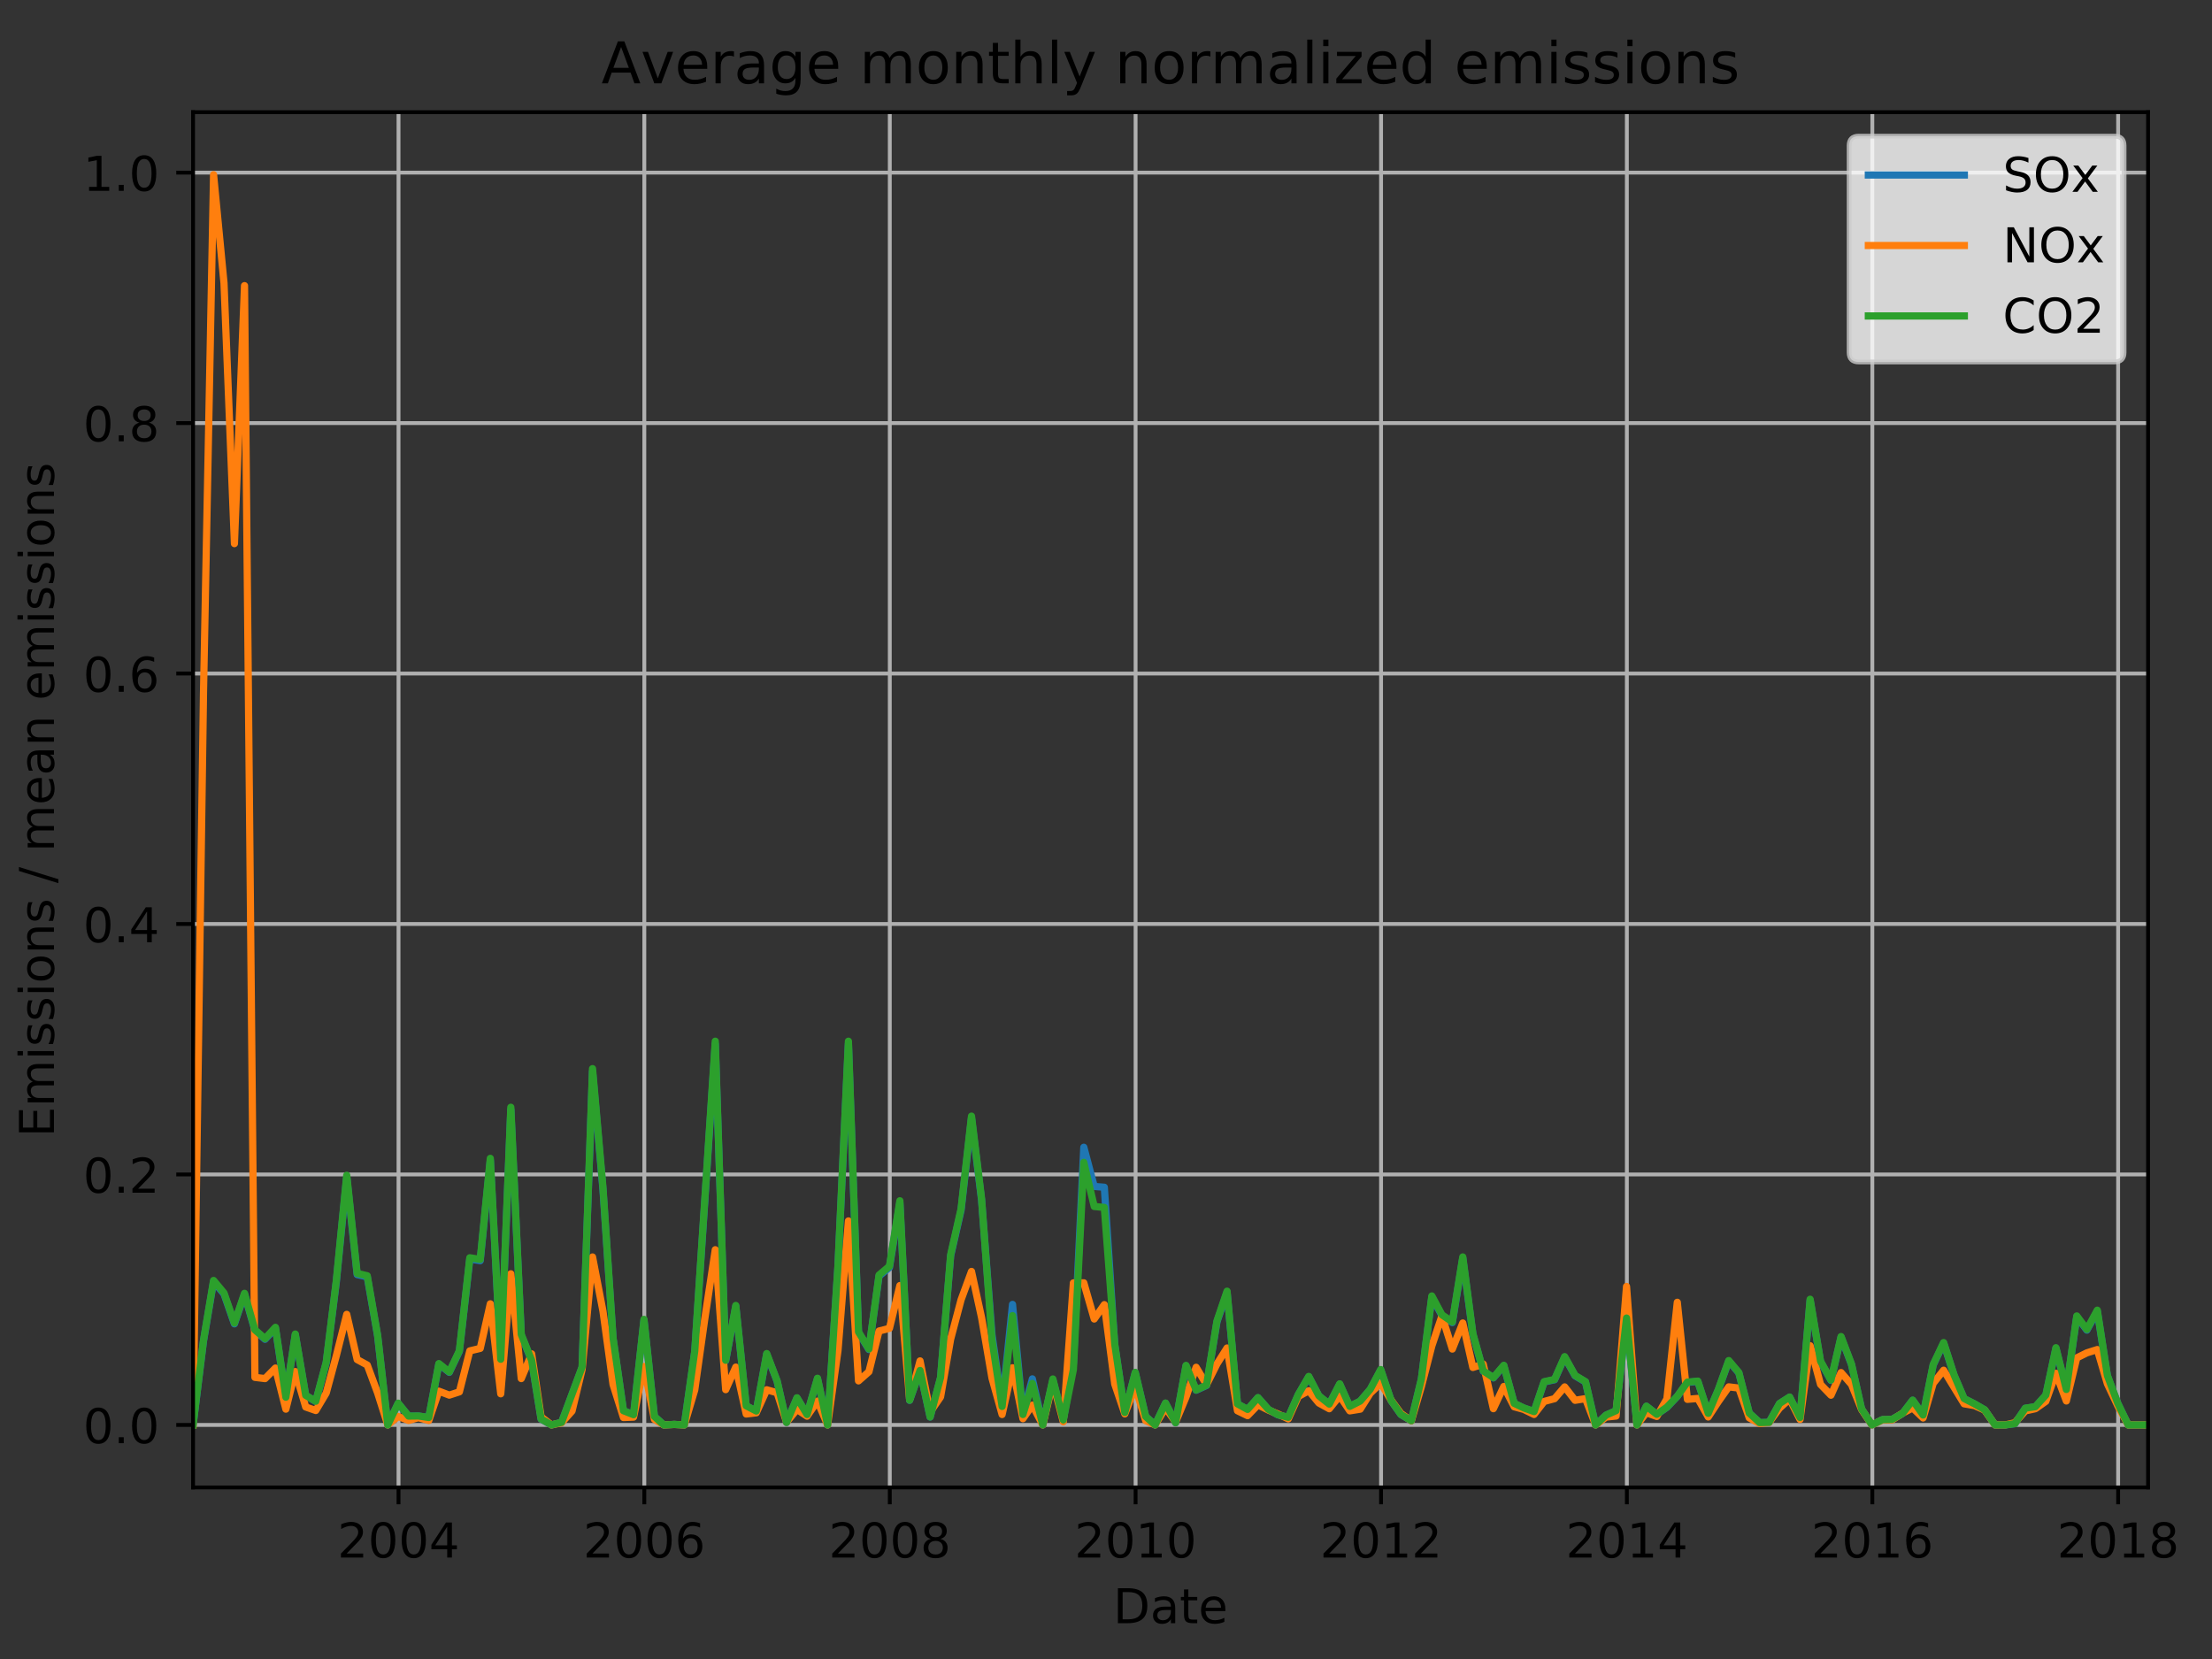 <?xml version="1.0" encoding="utf-8" standalone="no"?>
<!DOCTYPE svg PUBLIC "-//W3C//DTD SVG 1.1//EN"
  "http://www.w3.org/Graphics/SVG/1.1/DTD/svg11.dtd">
<!-- Created with matplotlib (http://matplotlib.org/) -->
<svg height="345.6pt" version="1.1" viewBox="0 0 460.8 345.6" width="460.8pt" xmlns="http://www.w3.org/2000/svg" xmlns:xlink="http://www.w3.org/1999/xlink">
 <rect x="0" y="0" width="460.8" height="345.6" fill="#333333" stroke="none"/>
 <defs>
  <style type="text/css">
*{stroke-linecap:butt;stroke-linejoin:round;}
  </style>
 </defs>
 <g id="figure_1">
  <g id="patch_1">
   <path d="M 0 345.6 
L 460.8 345.6 
L 460.8 0 
L 0 0 
z
" style="fill:none;"/>
  </g>
  <g id="axes_1">
   <g id="patch_2">
    <path d="M 40.218 309.863 
L 447.48 309.863 
L 447.48 23.365 
L 40.218 23.365 
z
" style="fill:none;"/>
   </g>
   <g id="matplotlib.axis_1">
    <g id="xtick_1">
     <g id="line2d_1">
      <path clip-path="url(#p2ca1605282)" d="M 83.018 309.863 
L 83.018 23.365 
" style="fill:none;stroke:#b0b0b0;stroke-linecap:square;stroke-width:0.8;"/>
     </g>
     <g id="line2d_2">
      <defs>
       <path d="M 0 0 
L 0 3.5 
" id="mc78170a4af" style="stroke:#000000;stroke-width:0.8;"/>
      </defs>
      <g>
       <use style="stroke:#000000;stroke-width:0.8;" x="83.018" xlink:href="#mc78170a4af" y="309.863"/>
      </g>
     </g>
     <g id="text_1">
      <!-- 2004 -->
      <defs>
       <path d="M 19.188 8.297 
L 53.609 8.297 
L 53.609 0 
L 7.328 0 
L 7.328 8.297 
Q 12.938 14.109 22.625 23.891 
Q 32.328 33.688 34.812 36.531 
Q 39.547 41.844 41.422 45.531 
Q 43.312 49.219 43.312 52.781 
Q 43.312 58.594 39.234 62.25 
Q 35.156 65.922 28.609 65.922 
Q 23.969 65.922 18.812 64.312 
Q 13.672 62.703 7.812 59.422 
L 7.812 69.391 
Q 13.766 71.781 18.938 73 
Q 24.125 74.219 28.422 74.219 
Q 39.75 74.219 46.484 68.547 
Q 53.219 62.891 53.219 53.422 
Q 53.219 48.922 51.531 44.891 
Q 49.859 40.875 45.406 35.406 
Q 44.188 33.984 37.641 27.219 
Q 31.109 20.453 19.188 8.297 
z
" id="DejaVuSans-32"/>
       <path d="M 31.781 66.406 
Q 24.172 66.406 20.328 58.906 
Q 16.5 51.422 16.5 36.375 
Q 16.5 21.391 20.328 13.891 
Q 24.172 6.391 31.781 6.391 
Q 39.453 6.391 43.281 13.891 
Q 47.125 21.391 47.125 36.375 
Q 47.125 51.422 43.281 58.906 
Q 39.453 66.406 31.781 66.406 
z
M 31.781 74.219 
Q 44.047 74.219 50.516 64.516 
Q 56.984 54.828 56.984 36.375 
Q 56.984 17.969 50.516 8.266 
Q 44.047 -1.422 31.781 -1.422 
Q 19.531 -1.422 13.062 8.266 
Q 6.594 17.969 6.594 36.375 
Q 6.594 54.828 13.062 64.516 
Q 19.531 74.219 31.781 74.219 
z
" id="DejaVuSans-30"/>
       <path d="M 37.797 64.312 
L 12.891 25.391 
L 37.797 25.391 
z
M 35.203 72.906 
L 47.609 72.906 
L 47.609 25.391 
L 58.016 25.391 
L 58.016 17.188 
L 47.609 17.188 
L 47.609 0 
L 37.797 0 
L 37.797 17.188 
L 4.891 17.188 
L 4.891 26.703 
z
" id="DejaVuSans-34"/>
      </defs>
      <g transform="translate(70.293 324.462)scale(0.1 -0.1)">
       <use xlink:href="#DejaVuSans-32"/>
       <use x="63.623" xlink:href="#DejaVuSans-30"/>
       <use x="127.246" xlink:href="#DejaVuSans-30"/>
       <use x="190.869" xlink:href="#DejaVuSans-34"/>
      </g>
     </g>
    </g>
    <g id="xtick_2">
     <g id="line2d_3">
      <path clip-path="url(#p2ca1605282)" d="M 134.223 309.863 
L 134.223 23.365 
" style="fill:none;stroke:#b0b0b0;stroke-linecap:square;stroke-width:0.8;"/>
     </g>
     <g id="line2d_4">
      <g>
       <use style="stroke:#000000;stroke-width:0.8;" x="134.223" xlink:href="#mc78170a4af" y="309.863"/>
      </g>
     </g>
     <g id="text_2">
      <!-- 2006 -->
      <defs>
       <path d="M 33.016 40.375 
Q 26.375 40.375 22.484 35.828 
Q 18.609 31.297 18.609 23.391 
Q 18.609 15.531 22.484 10.953 
Q 26.375 6.391 33.016 6.391 
Q 39.656 6.391 43.531 10.953 
Q 47.406 15.531 47.406 23.391 
Q 47.406 31.297 43.531 35.828 
Q 39.656 40.375 33.016 40.375 
z
M 52.594 71.297 
L 52.594 62.312 
Q 48.875 64.062 45.094 64.984 
Q 41.312 65.922 37.594 65.922 
Q 27.828 65.922 22.672 59.328 
Q 17.531 52.734 16.797 39.406 
Q 19.672 43.656 24.016 45.922 
Q 28.375 48.188 33.594 48.188 
Q 44.578 48.188 50.953 41.516 
Q 57.328 34.859 57.328 23.391 
Q 57.328 12.156 50.688 5.359 
Q 44.047 -1.422 33.016 -1.422 
Q 20.359 -1.422 13.672 8.266 
Q 6.984 17.969 6.984 36.375 
Q 6.984 53.656 15.188 63.938 
Q 23.391 74.219 37.203 74.219 
Q 40.922 74.219 44.703 73.484 
Q 48.484 72.75 52.594 71.297 
z
" id="DejaVuSans-36"/>
      </defs>
      <g transform="translate(121.498 324.462)scale(0.1 -0.1)">
       <use xlink:href="#DejaVuSans-32"/>
       <use x="63.623" xlink:href="#DejaVuSans-30"/>
       <use x="127.246" xlink:href="#DejaVuSans-30"/>
       <use x="190.869" xlink:href="#DejaVuSans-36"/>
      </g>
     </g>
    </g>
    <g id="xtick_3">
     <g id="line2d_5">
      <path clip-path="url(#p2ca1605282)" d="M 185.359 309.863 
L 185.359 23.365 
" style="fill:none;stroke:#b0b0b0;stroke-linecap:square;stroke-width:0.8;"/>
     </g>
     <g id="line2d_6">
      <g>
       <use style="stroke:#000000;stroke-width:0.8;" x="185.359" xlink:href="#mc78170a4af" y="309.863"/>
      </g>
     </g>
     <g id="text_3">
      <!-- 2008 -->
      <defs>
       <path d="M 31.781 34.625 
Q 24.75 34.625 20.719 30.859 
Q 16.703 27.094 16.703 20.516 
Q 16.703 13.922 20.719 10.156 
Q 24.75 6.391 31.781 6.391 
Q 38.812 6.391 42.859 10.172 
Q 46.922 13.969 46.922 20.516 
Q 46.922 27.094 42.891 30.859 
Q 38.875 34.625 31.781 34.625 
z
M 21.922 38.812 
Q 15.578 40.375 12.031 44.719 
Q 8.5 49.078 8.5 55.328 
Q 8.5 64.062 14.719 69.141 
Q 20.953 74.219 31.781 74.219 
Q 42.672 74.219 48.875 69.141 
Q 55.078 64.062 55.078 55.328 
Q 55.078 49.078 51.531 44.719 
Q 48 40.375 41.703 38.812 
Q 48.828 37.156 52.797 32.312 
Q 56.781 27.484 56.781 20.516 
Q 56.781 9.906 50.312 4.234 
Q 43.844 -1.422 31.781 -1.422 
Q 19.734 -1.422 13.25 4.234 
Q 6.781 9.906 6.781 20.516 
Q 6.781 27.484 10.781 32.312 
Q 14.797 37.156 21.922 38.812 
z
M 18.312 54.391 
Q 18.312 48.734 21.844 45.562 
Q 25.391 42.391 31.781 42.391 
Q 38.141 42.391 41.719 45.562 
Q 45.312 48.734 45.312 54.391 
Q 45.312 60.062 41.719 63.234 
Q 38.141 66.406 31.781 66.406 
Q 25.391 66.406 21.844 63.234 
Q 18.312 60.062 18.312 54.391 
z
" id="DejaVuSans-38"/>
      </defs>
      <g transform="translate(172.634 324.462)scale(0.1 -0.1)">
       <use xlink:href="#DejaVuSans-32"/>
       <use x="63.623" xlink:href="#DejaVuSans-30"/>
       <use x="127.246" xlink:href="#DejaVuSans-30"/>
       <use x="190.869" xlink:href="#DejaVuSans-38"/>
      </g>
     </g>
    </g>
    <g id="xtick_4">
     <g id="line2d_7">
      <path clip-path="url(#p2ca1605282)" d="M 236.564 309.863 
L 236.564 23.365 
" style="fill:none;stroke:#b0b0b0;stroke-linecap:square;stroke-width:0.8;"/>
     </g>
     <g id="line2d_8">
      <g>
       <use style="stroke:#000000;stroke-width:0.8;" x="236.564" xlink:href="#mc78170a4af" y="309.863"/>
      </g>
     </g>
     <g id="text_4">
      <!-- 2010 -->
      <defs>
       <path d="M 12.406 8.297 
L 28.516 8.297 
L 28.516 63.922 
L 10.984 60.406 
L 10.984 69.391 
L 28.422 72.906 
L 38.281 72.906 
L 38.281 8.297 
L 54.391 8.297 
L 54.391 0 
L 12.406 0 
z
" id="DejaVuSans-31"/>
      </defs>
      <g transform="translate(223.839 324.462)scale(0.1 -0.1)">
       <use xlink:href="#DejaVuSans-32"/>
       <use x="63.623" xlink:href="#DejaVuSans-30"/>
       <use x="127.246" xlink:href="#DejaVuSans-31"/>
       <use x="190.869" xlink:href="#DejaVuSans-30"/>
      </g>
     </g>
    </g>
    <g id="xtick_5">
     <g id="line2d_9">
      <path clip-path="url(#p2ca1605282)" d="M 287.7 309.863 
L 287.7 23.365 
" style="fill:none;stroke:#b0b0b0;stroke-linecap:square;stroke-width:0.8;"/>
     </g>
     <g id="line2d_10">
      <g>
       <use style="stroke:#000000;stroke-width:0.8;" x="287.7" xlink:href="#mc78170a4af" y="309.863"/>
      </g>
     </g>
     <g id="text_5">
      <!-- 2012 -->
      <g transform="translate(274.975 324.462)scale(0.1 -0.1)">
       <use xlink:href="#DejaVuSans-32"/>
       <use x="63.623" xlink:href="#DejaVuSans-30"/>
       <use x="127.246" xlink:href="#DejaVuSans-31"/>
       <use x="190.869" xlink:href="#DejaVuSans-32"/>
      </g>
     </g>
    </g>
    <g id="xtick_6">
     <g id="line2d_11">
      <path clip-path="url(#p2ca1605282)" d="M 338.905 309.863 
L 338.905 23.365 
" style="fill:none;stroke:#b0b0b0;stroke-linecap:square;stroke-width:0.8;"/>
     </g>
     <g id="line2d_12">
      <g>
       <use style="stroke:#000000;stroke-width:0.8;" x="338.905" xlink:href="#mc78170a4af" y="309.863"/>
      </g>
     </g>
     <g id="text_6">
      <!-- 2014 -->
      <g transform="translate(326.18 324.462)scale(0.1 -0.1)">
       <use xlink:href="#DejaVuSans-32"/>
       <use x="63.623" xlink:href="#DejaVuSans-30"/>
       <use x="127.246" xlink:href="#DejaVuSans-31"/>
       <use x="190.869" xlink:href="#DejaVuSans-34"/>
      </g>
     </g>
    </g>
    <g id="xtick_7">
     <g id="line2d_13">
      <path clip-path="url(#p2ca1605282)" d="M 390.04 309.863 
L 390.04 23.365 
" style="fill:none;stroke:#b0b0b0;stroke-linecap:square;stroke-width:0.8;"/>
     </g>
     <g id="line2d_14">
      <g>
       <use style="stroke:#000000;stroke-width:0.8;" x="390.04" xlink:href="#mc78170a4af" y="309.863"/>
      </g>
     </g>
     <g id="text_7">
      <!-- 2016 -->
      <g transform="translate(377.315 324.462)scale(0.1 -0.1)">
       <use xlink:href="#DejaVuSans-32"/>
       <use x="63.623" xlink:href="#DejaVuSans-30"/>
       <use x="127.246" xlink:href="#DejaVuSans-31"/>
       <use x="190.869" xlink:href="#DejaVuSans-36"/>
      </g>
     </g>
    </g>
    <g id="xtick_8">
     <g id="line2d_15">
      <path clip-path="url(#p2ca1605282)" d="M 441.246 309.863 
L 441.246 23.365 
" style="fill:none;stroke:#b0b0b0;stroke-linecap:square;stroke-width:0.8;"/>
     </g>
     <g id="line2d_16">
      <g>
       <use style="stroke:#000000;stroke-width:0.8;" x="441.246" xlink:href="#mc78170a4af" y="309.863"/>
      </g>
     </g>
     <g id="text_8">
      <!-- 2018 -->
      <g transform="translate(428.521 324.462)scale(0.1 -0.1)">
       <use xlink:href="#DejaVuSans-32"/>
       <use x="63.623" xlink:href="#DejaVuSans-30"/>
       <use x="127.246" xlink:href="#DejaVuSans-31"/>
       <use x="190.869" xlink:href="#DejaVuSans-38"/>
      </g>
     </g>
    </g>
    <g id="text_9">
     <!-- Date -->
     <defs>
      <path d="M 19.672 64.797 
L 19.672 8.109 
L 31.594 8.109 
Q 46.688 8.109 53.688 14.938 
Q 60.688 21.781 60.688 36.531 
Q 60.688 51.172 53.688 57.984 
Q 46.688 64.797 31.594 64.797 
z
M 9.812 72.906 
L 30.078 72.906 
Q 51.266 72.906 61.172 64.094 
Q 71.094 55.281 71.094 36.531 
Q 71.094 17.672 61.125 8.828 
Q 51.172 0 30.078 0 
L 9.812 0 
z
" id="DejaVuSans-44"/>
      <path d="M 34.281 27.484 
Q 23.391 27.484 19.188 25 
Q 14.984 22.516 14.984 16.5 
Q 14.984 11.719 18.141 8.906 
Q 21.297 6.109 26.703 6.109 
Q 34.188 6.109 38.703 11.406 
Q 43.219 16.703 43.219 25.484 
L 43.219 27.484 
z
M 52.203 31.203 
L 52.203 0 
L 43.219 0 
L 43.219 8.297 
Q 40.141 3.328 35.547 0.953 
Q 30.953 -1.422 24.312 -1.422 
Q 15.922 -1.422 10.953 3.297 
Q 6 8.016 6 15.922 
Q 6 25.141 12.172 29.828 
Q 18.359 34.516 30.609 34.516 
L 43.219 34.516 
L 43.219 35.406 
Q 43.219 41.609 39.141 45 
Q 35.062 48.391 27.688 48.391 
Q 23 48.391 18.547 47.266 
Q 14.109 46.141 10.016 43.891 
L 10.016 52.203 
Q 14.938 54.109 19.578 55.047 
Q 24.219 56 28.609 56 
Q 40.484 56 46.344 49.844 
Q 52.203 43.703 52.203 31.203 
z
" id="DejaVuSans-61"/>
      <path d="M 18.312 70.219 
L 18.312 54.688 
L 36.812 54.688 
L 36.812 47.703 
L 18.312 47.703 
L 18.312 18.016 
Q 18.312 11.328 20.141 9.422 
Q 21.969 7.516 27.594 7.516 
L 36.812 7.516 
L 36.812 0 
L 27.594 0 
Q 17.188 0 13.234 3.875 
Q 9.281 7.766 9.281 18.016 
L 9.281 47.703 
L 2.688 47.703 
L 2.688 54.688 
L 9.281 54.688 
L 9.281 70.219 
z
" id="DejaVuSans-74"/>
      <path d="M 56.203 29.594 
L 56.203 25.203 
L 14.891 25.203 
Q 15.484 15.922 20.484 11.062 
Q 25.484 6.203 34.422 6.203 
Q 39.594 6.203 44.453 7.469 
Q 49.312 8.734 54.109 11.281 
L 54.109 2.781 
Q 49.266 0.734 44.188 -0.344 
Q 39.109 -1.422 33.891 -1.422 
Q 20.797 -1.422 13.156 6.188 
Q 5.516 13.812 5.516 26.812 
Q 5.516 40.234 12.766 48.109 
Q 20.016 56 32.328 56 
Q 43.359 56 49.781 48.891 
Q 56.203 41.797 56.203 29.594 
z
M 47.219 32.234 
Q 47.125 39.594 43.094 43.984 
Q 39.062 48.391 32.422 48.391 
Q 24.906 48.391 20.391 44.141 
Q 15.875 39.891 15.188 32.172 
z
" id="DejaVuSans-65"/>
     </defs>
     <g transform="translate(231.898 338.14)scale(0.1 -0.1)">
      <use xlink:href="#DejaVuSans-44"/>
      <use x="77.002" xlink:href="#DejaVuSans-61"/>
      <use x="138.281" xlink:href="#DejaVuSans-74"/>
      <use x="177.49" xlink:href="#DejaVuSans-65"/>
     </g>
    </g>
   </g>
   <g id="matplotlib.axis_2">
    <g id="ytick_1">
     <g id="line2d_17">
      <path clip-path="url(#p2ca1605282)" d="M 40.218 296.841 
L 447.48 296.841 
" style="fill:none;stroke:#b0b0b0;stroke-linecap:square;stroke-width:0.8;"/>
     </g>
     <g id="line2d_18">
      <defs>
       <path d="M 0 0 
L -3.5 0 
" id="m42b83280de" style="stroke:#000000;stroke-width:0.8;"/>
      </defs>
      <g>
       <use style="stroke:#000000;stroke-width:0.8;" x="40.218" xlink:href="#m42b83280de" y="296.841"/>
      </g>
     </g>
     <g id="text_10">
      <!-- 0.0 -->
      <defs>
       <path d="M 10.688 12.406 
L 21 12.406 
L 21 0 
L 10.688 0 
z
" id="DejaVuSans-2e"/>
      </defs>
      <g transform="translate(17.315 300.64)scale(0.1 -0.1)">
       <use xlink:href="#DejaVuSans-30"/>
       <use x="63.623" xlink:href="#DejaVuSans-2e"/>
       <use x="95.41" xlink:href="#DejaVuSans-30"/>
      </g>
     </g>
    </g>
    <g id="ytick_2">
     <g id="line2d_19">
      <path clip-path="url(#p2ca1605282)" d="M 40.218 244.664 
L 447.48 244.664 
" style="fill:none;stroke:#b0b0b0;stroke-linecap:square;stroke-width:0.8;"/>
     </g>
     <g id="line2d_20">
      <g>
       <use style="stroke:#000000;stroke-width:0.8;" x="40.218" xlink:href="#m42b83280de" y="244.664"/>
      </g>
     </g>
     <g id="text_11">
      <!-- 0.2 -->
      <g transform="translate(17.315 248.463)scale(0.1 -0.1)">
       <use xlink:href="#DejaVuSans-30"/>
       <use x="63.623" xlink:href="#DejaVuSans-2e"/>
       <use x="95.41" xlink:href="#DejaVuSans-32"/>
      </g>
     </g>
    </g>
    <g id="ytick_3">
     <g id="line2d_21">
      <path clip-path="url(#p2ca1605282)" d="M 40.218 192.487 
L 447.48 192.487 
" style="fill:none;stroke:#b0b0b0;stroke-linecap:square;stroke-width:0.8;"/>
     </g>
     <g id="line2d_22">
      <g>
       <use style="stroke:#000000;stroke-width:0.8;" x="40.218" xlink:href="#m42b83280de" y="192.487"/>
      </g>
     </g>
     <g id="text_12">
      <!-- 0.4 -->
      <g transform="translate(17.315 196.286)scale(0.1 -0.1)">
       <use xlink:href="#DejaVuSans-30"/>
       <use x="63.623" xlink:href="#DejaVuSans-2e"/>
       <use x="95.41" xlink:href="#DejaVuSans-34"/>
      </g>
     </g>
    </g>
    <g id="ytick_4">
     <g id="line2d_23">
      <path clip-path="url(#p2ca1605282)" d="M 40.218 140.31 
L 447.48 140.31 
" style="fill:none;stroke:#b0b0b0;stroke-linecap:square;stroke-width:0.8;"/>
     </g>
     <g id="line2d_24">
      <g>
       <use style="stroke:#000000;stroke-width:0.8;" x="40.218" xlink:href="#m42b83280de" y="140.31"/>
      </g>
     </g>
     <g id="text_13">
      <!-- 0.6 -->
      <g transform="translate(17.315 144.109)scale(0.1 -0.1)">
       <use xlink:href="#DejaVuSans-30"/>
       <use x="63.623" xlink:href="#DejaVuSans-2e"/>
       <use x="95.41" xlink:href="#DejaVuSans-36"/>
      </g>
     </g>
    </g>
    <g id="ytick_5">
     <g id="line2d_25">
      <path clip-path="url(#p2ca1605282)" d="M 40.218 88.133 
L 447.48 88.133 
" style="fill:none;stroke:#b0b0b0;stroke-linecap:square;stroke-width:0.8;"/>
     </g>
     <g id="line2d_26">
      <g>
       <use style="stroke:#000000;stroke-width:0.8;" x="40.218" xlink:href="#m42b83280de" y="88.133"/>
      </g>
     </g>
     <g id="text_14">
      <!-- 0.8 -->
      <g transform="translate(17.315 91.932)scale(0.1 -0.1)">
       <use xlink:href="#DejaVuSans-30"/>
       <use x="63.623" xlink:href="#DejaVuSans-2e"/>
       <use x="95.41" xlink:href="#DejaVuSans-38"/>
      </g>
     </g>
    </g>
    <g id="ytick_6">
     <g id="line2d_27">
      <path clip-path="url(#p2ca1605282)" d="M 40.218 35.956 
L 447.48 35.956 
" style="fill:none;stroke:#b0b0b0;stroke-linecap:square;stroke-width:0.8;"/>
     </g>
     <g id="line2d_28">
      <g>
       <use style="stroke:#000000;stroke-width:0.8;" x="40.218" xlink:href="#m42b83280de" y="35.956"/>
      </g>
     </g>
     <g id="text_15">
      <!-- 1.0 -->
      <g transform="translate(17.315 39.755)scale(0.1 -0.1)">
       <use xlink:href="#DejaVuSans-31"/>
       <use x="63.623" xlink:href="#DejaVuSans-2e"/>
       <use x="95.41" xlink:href="#DejaVuSans-30"/>
      </g>
     </g>
    </g>
    <g id="text_16">
     <!-- Emissions / mean emissions -->
     <defs>
      <path d="M 9.812 72.906 
L 55.906 72.906 
L 55.906 64.594 
L 19.672 64.594 
L 19.672 43.016 
L 54.391 43.016 
L 54.391 34.719 
L 19.672 34.719 
L 19.672 8.297 
L 56.781 8.297 
L 56.781 0 
L 9.812 0 
z
" id="DejaVuSans-45"/>
      <path d="M 52 44.188 
Q 55.375 50.25 60.062 53.125 
Q 64.75 56 71.094 56 
Q 79.641 56 84.281 50.016 
Q 88.922 44.047 88.922 33.016 
L 88.922 0 
L 79.891 0 
L 79.891 32.719 
Q 79.891 40.578 77.094 44.375 
Q 74.312 48.188 68.609 48.188 
Q 61.625 48.188 57.562 43.547 
Q 53.516 38.922 53.516 30.906 
L 53.516 0 
L 44.484 0 
L 44.484 32.719 
Q 44.484 40.625 41.703 44.406 
Q 38.922 48.188 33.109 48.188 
Q 26.219 48.188 22.156 43.531 
Q 18.109 38.875 18.109 30.906 
L 18.109 0 
L 9.078 0 
L 9.078 54.688 
L 18.109 54.688 
L 18.109 46.188 
Q 21.188 51.219 25.484 53.609 
Q 29.781 56 35.688 56 
Q 41.656 56 45.828 52.969 
Q 50 49.953 52 44.188 
z
" id="DejaVuSans-6d"/>
      <path d="M 9.422 54.688 
L 18.406 54.688 
L 18.406 0 
L 9.422 0 
z
M 9.422 75.984 
L 18.406 75.984 
L 18.406 64.594 
L 9.422 64.594 
z
" id="DejaVuSans-69"/>
      <path d="M 44.281 53.078 
L 44.281 44.578 
Q 40.484 46.531 36.375 47.5 
Q 32.281 48.484 27.875 48.484 
Q 21.188 48.484 17.844 46.438 
Q 14.5 44.391 14.5 40.281 
Q 14.5 37.156 16.891 35.375 
Q 19.281 33.594 26.516 31.984 
L 29.594 31.297 
Q 39.156 29.25 43.188 25.516 
Q 47.219 21.781 47.219 15.094 
Q 47.219 7.469 41.188 3.016 
Q 35.156 -1.422 24.609 -1.422 
Q 20.219 -1.422 15.453 -0.562 
Q 10.688 0.297 5.422 2 
L 5.422 11.281 
Q 10.406 8.688 15.234 7.391 
Q 20.062 6.109 24.812 6.109 
Q 31.156 6.109 34.562 8.281 
Q 37.984 10.453 37.984 14.406 
Q 37.984 18.062 35.516 20.016 
Q 33.062 21.969 24.703 23.781 
L 21.578 24.516 
Q 13.234 26.266 9.516 29.906 
Q 5.812 33.547 5.812 39.891 
Q 5.812 47.609 11.281 51.797 
Q 16.75 56 26.812 56 
Q 31.781 56 36.172 55.266 
Q 40.578 54.547 44.281 53.078 
z
" id="DejaVuSans-73"/>
      <path d="M 30.609 48.391 
Q 23.391 48.391 19.188 42.75 
Q 14.984 37.109 14.984 27.297 
Q 14.984 17.484 19.156 11.844 
Q 23.344 6.203 30.609 6.203 
Q 37.797 6.203 41.984 11.859 
Q 46.188 17.531 46.188 27.297 
Q 46.188 37.016 41.984 42.703 
Q 37.797 48.391 30.609 48.391 
z
M 30.609 56 
Q 42.328 56 49.016 48.375 
Q 55.719 40.766 55.719 27.297 
Q 55.719 13.875 49.016 6.219 
Q 42.328 -1.422 30.609 -1.422 
Q 18.844 -1.422 12.172 6.219 
Q 5.516 13.875 5.516 27.297 
Q 5.516 40.766 12.172 48.375 
Q 18.844 56 30.609 56 
z
" id="DejaVuSans-6f"/>
      <path d="M 54.891 33.016 
L 54.891 0 
L 45.906 0 
L 45.906 32.719 
Q 45.906 40.484 42.875 44.328 
Q 39.844 48.188 33.797 48.188 
Q 26.516 48.188 22.312 43.547 
Q 18.109 38.922 18.109 30.906 
L 18.109 0 
L 9.078 0 
L 9.078 54.688 
L 18.109 54.688 
L 18.109 46.188 
Q 21.344 51.125 25.703 53.562 
Q 30.078 56 35.797 56 
Q 45.219 56 50.047 50.172 
Q 54.891 44.344 54.891 33.016 
z
" id="DejaVuSans-6e"/>
      <path id="DejaVuSans-20"/>
      <path d="M 25.391 72.906 
L 33.688 72.906 
L 8.297 -9.281 
L 0 -9.281 
z
" id="DejaVuSans-2f"/>
     </defs>
     <g transform="translate(11.236 236.863)rotate(-90)scale(0.1 -0.1)">
      <use xlink:href="#DejaVuSans-45"/>
      <use x="63.184" xlink:href="#DejaVuSans-6d"/>
      <use x="160.596" xlink:href="#DejaVuSans-69"/>
      <use x="188.379" xlink:href="#DejaVuSans-73"/>
      <use x="240.479" xlink:href="#DejaVuSans-73"/>
      <use x="292.578" xlink:href="#DejaVuSans-69"/>
      <use x="320.361" xlink:href="#DejaVuSans-6f"/>
      <use x="381.543" xlink:href="#DejaVuSans-6e"/>
      <use x="444.922" xlink:href="#DejaVuSans-73"/>
      <use x="497.021" xlink:href="#DejaVuSans-20"/>
      <use x="528.809" xlink:href="#DejaVuSans-2f"/>
      <use x="562.5" xlink:href="#DejaVuSans-20"/>
      <use x="594.287" xlink:href="#DejaVuSans-6d"/>
      <use x="691.699" xlink:href="#DejaVuSans-65"/>
      <use x="753.223" xlink:href="#DejaVuSans-61"/>
      <use x="814.502" xlink:href="#DejaVuSans-6e"/>
      <use x="877.881" xlink:href="#DejaVuSans-20"/>
      <use x="909.668" xlink:href="#DejaVuSans-65"/>
      <use x="971.191" xlink:href="#DejaVuSans-6d"/>
      <use x="1068.604" xlink:href="#DejaVuSans-69"/>
      <use x="1096.387" xlink:href="#DejaVuSans-73"/>
      <use x="1148.486" xlink:href="#DejaVuSans-73"/>
      <use x="1200.586" xlink:href="#DejaVuSans-69"/>
      <use x="1228.369" xlink:href="#DejaVuSans-6f"/>
      <use x="1289.551" xlink:href="#DejaVuSans-6e"/>
      <use x="1352.93" xlink:href="#DejaVuSans-73"/>
     </g>
    </g>
   </g>
   <g id="line2d_29">
    <path clip-path="url(#p2ca1605282)" d="M 40.218 296.841 
L 42.39 279.365 
L 44.491 266.964 
L 46.663 269.546 
L 48.834 275.785 
L 50.936 269.609 
L 53.107 277.168 
L 55.209 279.002 
L 57.38 276.656 
L 59.552 291.104 
L 61.513 278.037 
L 63.685 290.717 
L 65.786 291.946 
L 67.958 283.879 
L 70.059 267.028 
L 72.231 245.237 
L 74.402 265.52 
L 76.504 265.989 
L 78.675 278.365 
L 80.777 296.841 
L 82.948 292.352 
L 85.12 295.012 
L 87.151 294.983 
L 89.322 295.307 
L 91.424 284.159 
L 93.595 285.887 
L 95.697 281.497 
L 97.868 262.285 
L 100.04 262.622 
L 102.141 241.704 
L 104.313 283.258 
L 106.414 231.17 
L 108.586 278.128 
L 110.757 283.5 
L 112.719 295.616 
L 114.89 296.841 
L 116.992 296.297 
L 121.265 284.838 
L 123.436 223.173 
L 125.608 247.803 
L 127.709 278.847 
L 129.88 293.908 
L 131.982 294.722 
L 134.153 275.013 
L 136.325 295.091 
L 138.286 296.841 
L 140.458 296.732 
L 142.559 296.841 
L 144.731 281.573 
L 149.004 217.478 
L 151.175 283.468 
L 153.277 272.113 
L 155.448 292.884 
L 157.55 293.966 
L 159.721 282.081 
L 161.893 287.753 
L 163.854 296.328 
L 166.025 291.231 
L 168.127 294.687 
L 170.298 287.183 
L 172.4 296.841 
L 174.571 263.754 
L 176.743 217.424 
L 178.844 277.579 
L 181.016 281.133 
L 183.117 265.834 
L 185.289 264.039 
L 187.46 250.504 
L 189.492 291.719 
L 191.663 285.566 
L 193.765 295.191 
L 195.936 287.02 
L 198.038 261.608 
L 200.209 252.113 
L 202.381 232.914 
L 204.482 250.043 
L 206.654 278.047 
L 208.755 292.768 
L 210.926 271.731 
L 213.098 294.563 
L 215.059 287.244 
L 217.231 296.841 
L 219.332 287.486 
L 221.504 295.772 
L 223.605 284.084 
L 225.777 238.998 
L 227.948 247.156 
L 230.05 247.324 
L 232.221 280.135 
L 234.323 294.262 
L 236.494 285.971 
L 238.666 295.091 
L 240.627 296.841 
L 242.799 292.317 
L 244.9 296.393 
L 247.071 284.526 
L 249.173 289.613 
L 251.344 288.618 
L 253.516 275.364 
L 255.617 269.199 
L 257.789 292.491 
L 259.89 293.629 
L 262.062 291.18 
L 264.233 293.638 
L 266.195 294.73 
L 268.366 295.264 
L 270.468 290.521 
L 272.639 286.802 
L 274.741 290.819 
L 276.912 292.535 
L 279.084 288.348 
L 281.185 293.006 
L 283.357 291.904 
L 285.458 289.446 
L 287.63 285.395 
L 289.801 291.791 
L 291.832 294.664 
L 294.004 295.96 
L 296.105 287.296 
L 298.277 270.181 
L 300.378 274.054 
L 302.55 275.519 
L 304.721 262.101 
L 306.823 277.939 
L 308.994 285.657 
L 311.096 287.048 
L 313.267 284.51 
L 315.439 292.38 
L 317.4 293.317 
L 319.572 294.075 
L 321.673 287.892 
L 323.845 287.431 
L 325.946 282.724 
L 328.117 286.6 
L 330.289 287.896 
L 332.39 296.841 
L 334.562 294.811 
L 336.663 293.891 
L 338.835 274.743 
L 341.006 296.841 
L 342.968 292.96 
L 345.139 294.633 
L 347.241 293.177 
L 349.412 290.898 
L 351.514 287.98 
L 353.685 287.778 
L 355.857 294.44 
L 357.958 289.521 
L 360.13 283.536 
L 362.231 286.003 
L 364.403 294.392 
L 366.574 296.357 
L 368.535 296.301 
L 370.707 292.41 
L 372.808 291.065 
L 374.98 295.297 
L 377.081 270.861 
L 379.253 283.663 
L 381.424 287.56 
L 383.526 278.562 
L 385.697 284.254 
L 387.799 293.529 
L 389.97 296.841 
L 392.142 295.738 
L 394.173 295.682 
L 396.345 294.45 
L 398.446 291.712 
L 400.618 294.787 
L 402.719 284.361 
L 404.891 279.789 
L 407.062 286.485 
L 409.164 291.385 
L 411.335 292.485 
L 413.436 293.7 
L 415.608 296.841 
L 417.779 296.839 
L 419.741 296.577 
L 421.912 293.376 
L 424.014 293.06 
L 426.185 290.668 
L 428.287 280.876 
L 430.458 289.507 
L 432.63 274.295 
L 434.731 277.089 
L 436.903 273.146 
L 439.004 286.601 
L 441.176 292.37 
L 443.347 296.841 
L 447.48 296.841 
L 447.48 296.841 
" style="fill:none;stroke:#1f77b4;stroke-linecap:square;stroke-width:1.5;"/>
   </g>
   <g id="line2d_30">
    <path clip-path="url(#p2ca1605282)" d="M 40.218 296.841 
L 42.39 144.477 
L 44.491 36.388 
L 46.663 58.955 
L 48.834 113.248 
L 50.936 59.507 
L 53.107 286.931 
L 55.209 287.187 
L 57.38 284.99 
L 59.552 293.551 
L 61.513 285.721 
L 63.685 293.102 
L 65.786 293.831 
L 67.958 290.191 
L 70.059 282.433 
L 72.231 273.807 
L 74.402 283.22 
L 76.504 284.36 
L 78.675 290.209 
L 80.777 296.841 
L 82.948 295.073 
L 85.12 295.909 
L 87.151 295.33 
L 89.322 295.92 
L 91.424 289.803 
L 93.595 290.63 
L 95.697 289.944 
L 97.868 281.413 
L 100.04 280.894 
L 102.141 271.607 
L 104.313 290.355 
L 106.414 265.36 
L 108.586 287.183 
L 110.757 282.039 
L 112.719 295.153 
L 114.89 296.841 
L 116.992 296.395 
L 119.163 293.954 
L 121.265 285.28 
L 123.436 261.849 
L 125.608 273.145 
L 127.709 288.418 
L 129.88 295.299 
L 131.982 295.215 
L 134.153 284.658 
L 136.325 295.684 
L 138.286 296.841 
L 140.458 296.744 
L 142.559 296.841 
L 144.731 289.541 
L 146.832 274.665 
L 149.004 260.342 
L 151.175 289.488 
L 153.277 284.792 
L 155.448 294.565 
L 157.55 294.316 
L 159.721 289.519 
L 161.893 290.136 
L 163.854 296.261 
L 166.025 293.612 
L 168.127 295.013 
L 170.298 291.867 
L 172.4 296.841 
L 174.571 281.33 
L 176.743 254.344 
L 178.844 287.66 
L 181.016 285.749 
L 183.117 277.276 
L 185.289 276.718 
L 187.46 267.806 
L 189.492 291.536 
L 191.663 283.5 
L 193.765 294.161 
L 195.936 291.01 
L 198.038 278.961 
L 200.209 270.771 
L 202.381 264.862 
L 204.482 274.502 
L 206.654 287.116 
L 208.755 294.669 
L 210.926 284.927 
L 213.098 295.54 
L 215.059 292.707 
L 217.231 296.841 
L 219.332 287.971 
L 221.504 296.189 
L 223.605 267.251 
L 225.777 267.235 
L 227.948 274.772 
L 230.05 271.782 
L 232.221 288.335 
L 234.323 294.533 
L 236.494 288.949 
L 238.666 295.947 
L 240.627 296.841 
L 242.799 293.285 
L 244.9 296.25 
L 247.071 291.014 
L 249.173 284.83 
L 251.344 288.459 
L 253.516 284.135 
L 255.617 280.813 
L 257.789 293.891 
L 259.89 294.907 
L 262.062 292.659 
L 264.233 293.751 
L 266.195 294.548 
L 268.366 295.579 
L 270.468 290.909 
L 272.639 289.718 
L 274.741 292.27 
L 276.912 293.466 
L 279.084 290.785 
L 281.185 293.908 
L 283.357 293.557 
L 285.458 290.219 
L 287.63 288.169 
L 289.801 291.675 
L 291.832 294.444 
L 294.004 295.986 
L 296.105 288.83 
L 298.277 280.386 
L 300.378 274.131 
L 302.55 281.036 
L 304.721 275.603 
L 306.823 284.867 
L 308.994 284.173 
L 311.096 293.455 
L 313.267 288.828 
L 315.439 293.06 
L 317.4 293.595 
L 319.572 294.652 
L 321.673 291.947 
L 323.845 291.368 
L 325.946 288.917 
L 328.117 291.707 
L 330.289 291.362 
L 332.39 296.841 
L 334.562 295.208 
L 336.663 294.986 
L 338.835 267.989 
L 341.006 296.841 
L 342.968 294.297 
L 345.139 295.079 
L 347.241 291.42 
L 349.412 271.287 
L 351.514 291.508 
L 353.685 291.319 
L 355.857 295.184 
L 357.958 291.984 
L 360.13 288.908 
L 362.231 289.159 
L 364.403 295.372 
L 366.574 296.551 
L 368.535 296.329 
L 370.707 293.341 
L 372.808 291.451 
L 374.98 295.699 
L 377.081 280.341 
L 379.253 288.399 
L 381.424 290.647 
L 383.526 285.934 
L 385.697 288.414 
L 387.799 293.622 
L 389.97 296.841 
L 392.142 295.797 
L 394.173 295.786 
L 396.345 294.385 
L 398.446 293.3 
L 400.618 295.391 
L 402.719 288.191 
L 404.891 285.441 
L 409.164 292.439 
L 411.335 292.81 
L 413.436 293.76 
L 415.608 296.841 
L 417.779 296.826 
L 419.741 296.379 
L 421.912 293.92 
L 424.014 293.459 
L 426.185 291.925 
L 428.287 286.075 
L 430.458 291.847 
L 432.63 282.868 
L 434.731 281.826 
L 436.903 281.138 
L 439.004 288.272 
L 441.176 292.877 
L 443.347 296.841 
L 447.48 296.841 
L 447.48 296.841 
" style="fill:none;stroke:#ff7f0e;stroke-linecap:square;stroke-width:1.5;"/>
   </g>
   <g id="line2d_31">
    <path clip-path="url(#p2ca1605282)" d="M 40.218 296.841 
L 42.39 279.226 
L 44.491 266.741 
L 46.663 269.351 
L 48.834 275.621 
L 50.936 269.418 
L 53.107 277.03 
L 55.209 278.867 
L 57.38 276.504 
L 59.552 291.064 
L 61.513 277.904 
L 63.685 290.675 
L 65.786 291.909 
L 67.958 283.779 
L 70.059 266.797 
L 72.231 244.831 
L 74.402 265.284 
L 76.504 265.762 
L 78.675 278.235 
L 80.777 296.841 
L 82.948 292.309 
L 85.12 294.999 
L 87.151 294.971 
L 89.322 295.296 
L 91.424 284.062 
L 93.595 285.813 
L 95.697 281.383 
L 97.868 262.013 
L 100.04 262.361 
L 102.141 241.306 
L 104.313 283.161 
L 106.414 230.662 
L 108.586 277.985 
L 110.757 283.393 
L 112.719 295.608 
L 114.89 296.841 
L 116.992 296.291 
L 121.265 284.747 
L 123.436 222.613 
L 125.608 247.407 
L 127.709 278.708 
L 129.88 293.881 
L 131.982 294.706 
L 134.153 274.849 
L 136.325 295.076 
L 138.286 296.841 
L 140.458 296.732 
L 142.559 296.841 
L 144.731 281.454 
L 149.004 216.9 
L 151.175 283.376 
L 153.277 271.947 
L 155.448 292.855 
L 157.55 293.945 
L 159.721 281.973 
L 161.893 287.684 
L 163.854 296.323 
L 166.025 291.183 
L 168.127 294.67 
L 170.298 287.115 
L 172.4 296.841 
L 174.571 263.541 
L 176.743 216.9 
L 178.844 277.46 
L 181.016 281.024 
L 183.117 265.615 
L 185.289 263.783 
L 187.46 250.139 
L 189.492 291.684 
L 191.663 285.491 
L 193.765 295.179 
L 195.936 286.948 
L 198.038 261.379 
L 200.209 251.814 
L 202.381 232.51 
L 204.482 249.739 
L 206.654 279.137 
L 208.755 292.99 
L 210.926 274.066 
L 213.098 294.666 
L 215.059 288.199 
L 217.231 296.841 
L 219.332 287.266 
L 221.504 295.795 
L 223.605 285.31 
L 225.777 242.14 
L 227.948 251.333 
L 230.05 251.53 
L 232.221 280.029 
L 234.323 294.245 
L 236.494 285.891 
L 238.666 295.081 
L 240.627 296.841 
L 242.799 292.282 
L 244.9 296.387 
L 247.071 284.44 
L 249.173 289.553 
L 251.344 288.548 
L 253.516 275.173 
L 255.617 268.976 
L 257.789 292.457 
L 259.89 293.605 
L 262.062 291.142 
L 264.233 293.609 
L 266.195 294.714 
L 268.366 295.252 
L 270.468 290.481 
L 272.639 286.734 
L 274.741 290.77 
L 276.912 292.498 
L 279.084 288.279 
L 281.185 292.975 
L 283.357 291.866 
L 285.458 289.397 
L 287.63 285.306 
L 289.801 291.751 
L 291.832 294.649 
L 294.004 295.953 
L 296.105 287.228 
L 298.277 269.968 
L 300.378 273.893 
L 302.55 275.373 
L 304.721 261.841 
L 306.823 277.793 
L 308.994 285.574 
L 311.096 286.982 
L 313.267 284.419 
L 315.439 292.346 
L 317.4 293.284 
L 319.572 294.055 
L 321.673 287.83 
L 323.845 287.361 
L 325.946 282.613 
L 328.117 286.526 
L 330.289 287.829 
L 332.39 296.841 
L 334.562 294.796 
L 336.663 293.866 
L 338.835 274.572 
L 341.006 296.841 
L 342.968 292.933 
L 345.139 294.623 
L 347.241 293.146 
L 349.412 290.859 
L 351.514 287.914 
L 353.685 287.712 
L 355.857 294.421 
L 357.958 289.463 
L 360.13 283.427 
L 362.231 285.93 
L 364.403 294.374 
L 366.574 296.353 
L 368.535 296.297 
L 370.707 292.377 
L 372.808 291.024 
L 374.98 295.287 
L 377.081 270.656 
L 379.253 283.558 
L 381.424 287.491 
L 383.526 278.429 
L 385.697 284.16 
L 387.799 293.504 
L 389.97 296.841 
L 392.142 295.732 
L 394.173 295.673 
L 396.345 294.433 
L 398.446 291.673 
L 400.618 294.772 
L 402.719 284.266 
L 404.891 279.678 
L 407.062 286.405 
L 409.164 291.343 
L 411.335 292.453 
L 413.436 293.675 
L 415.608 296.841 
L 417.779 296.838 
L 419.741 296.576 
L 421.912 293.349 
L 424.014 293.035 
L 426.185 290.616 
L 428.287 280.754 
L 430.458 289.452 
L 432.63 274.133 
L 434.731 276.954 
L 436.903 272.937 
L 439.004 286.533 
L 441.176 292.33 
L 443.347 296.841 
L 447.48 296.841 
L 447.48 296.841 
" style="fill:none;stroke:#2ca02c;stroke-linecap:square;stroke-width:1.5;"/>
   </g>
   <g id="patch_3">
    <path d="M 40.218 309.863 
L 40.218 23.365 
" style="fill:none;stroke:#000000;stroke-linecap:square;stroke-linejoin:miter;stroke-width:0.8;"/>
   </g>
   <g id="patch_4">
    <path d="M 447.48 309.863 
L 447.48 23.365 
" style="fill:none;stroke:#000000;stroke-linecap:square;stroke-linejoin:miter;stroke-width:0.8;"/>
   </g>
   <g id="patch_5">
    <path d="M 40.218 309.863 
L 447.48 309.863 
" style="fill:none;stroke:#000000;stroke-linecap:square;stroke-linejoin:miter;stroke-width:0.8;"/>
   </g>
   <g id="patch_6">
    <path d="M 40.218 23.365 
L 447.48 23.365 
" style="fill:none;stroke:#000000;stroke-linecap:square;stroke-linejoin:miter;stroke-width:0.8;"/>
   </g>
   <g id="text_17">
    <!-- Average monthly normalized emissions -->
    <defs>
     <path d="M 34.188 63.188 
L 20.797 26.906 
L 47.609 26.906 
z
M 28.609 72.906 
L 39.797 72.906 
L 67.578 0 
L 57.328 0 
L 50.688 18.703 
L 17.828 18.703 
L 11.188 0 
L 0.781 0 
z
" id="DejaVuSans-41"/>
     <path d="M 2.984 54.688 
L 12.5 54.688 
L 29.594 8.797 
L 46.688 54.688 
L 56.203 54.688 
L 35.688 0 
L 23.484 0 
z
" id="DejaVuSans-76"/>
     <path d="M 41.109 46.297 
Q 39.594 47.172 37.812 47.578 
Q 36.031 48 33.891 48 
Q 26.266 48 22.188 43.047 
Q 18.109 38.094 18.109 28.812 
L 18.109 0 
L 9.078 0 
L 9.078 54.688 
L 18.109 54.688 
L 18.109 46.188 
Q 20.953 51.172 25.484 53.578 
Q 30.031 56 36.531 56 
Q 37.453 56 38.578 55.875 
Q 39.703 55.766 41.062 55.516 
z
" id="DejaVuSans-72"/>
     <path d="M 45.406 27.984 
Q 45.406 37.75 41.375 43.109 
Q 37.359 48.484 30.078 48.484 
Q 22.859 48.484 18.828 43.109 
Q 14.797 37.75 14.797 27.984 
Q 14.797 18.266 18.828 12.891 
Q 22.859 7.516 30.078 7.516 
Q 37.359 7.516 41.375 12.891 
Q 45.406 18.266 45.406 27.984 
z
M 54.391 6.781 
Q 54.391 -7.172 48.188 -13.984 
Q 42 -20.797 29.203 -20.797 
Q 24.469 -20.797 20.266 -20.094 
Q 16.062 -19.391 12.109 -17.922 
L 12.109 -9.188 
Q 16.062 -11.328 19.922 -12.344 
Q 23.781 -13.375 27.781 -13.375 
Q 36.625 -13.375 41.016 -8.766 
Q 45.406 -4.156 45.406 5.172 
L 45.406 9.625 
Q 42.625 4.781 38.281 2.391 
Q 33.938 0 27.875 0 
Q 17.828 0 11.672 7.656 
Q 5.516 15.328 5.516 27.984 
Q 5.516 40.672 11.672 48.328 
Q 17.828 56 27.875 56 
Q 33.938 56 38.281 53.609 
Q 42.625 51.219 45.406 46.391 
L 45.406 54.688 
L 54.391 54.688 
z
" id="DejaVuSans-67"/>
     <path d="M 54.891 33.016 
L 54.891 0 
L 45.906 0 
L 45.906 32.719 
Q 45.906 40.484 42.875 44.328 
Q 39.844 48.188 33.797 48.188 
Q 26.516 48.188 22.312 43.547 
Q 18.109 38.922 18.109 30.906 
L 18.109 0 
L 9.078 0 
L 9.078 75.984 
L 18.109 75.984 
L 18.109 46.188 
Q 21.344 51.125 25.703 53.562 
Q 30.078 56 35.797 56 
Q 45.219 56 50.047 50.172 
Q 54.891 44.344 54.891 33.016 
z
" id="DejaVuSans-68"/>
     <path d="M 9.422 75.984 
L 18.406 75.984 
L 18.406 0 
L 9.422 0 
z
" id="DejaVuSans-6c"/>
     <path d="M 32.172 -5.078 
Q 28.375 -14.844 24.75 -17.812 
Q 21.141 -20.797 15.094 -20.797 
L 7.906 -20.797 
L 7.906 -13.281 
L 13.188 -13.281 
Q 16.891 -13.281 18.938 -11.516 
Q 21 -9.766 23.484 -3.219 
L 25.094 0.875 
L 2.984 54.688 
L 12.5 54.688 
L 29.594 11.922 
L 46.688 54.688 
L 56.203 54.688 
z
" id="DejaVuSans-79"/>
     <path d="M 5.516 54.688 
L 48.188 54.688 
L 48.188 46.484 
L 14.406 7.172 
L 48.188 7.172 
L 48.188 0 
L 4.297 0 
L 4.297 8.203 
L 38.094 47.516 
L 5.516 47.516 
z
" id="DejaVuSans-7a"/>
     <path d="M 45.406 46.391 
L 45.406 75.984 
L 54.391 75.984 
L 54.391 0 
L 45.406 0 
L 45.406 8.203 
Q 42.578 3.328 38.25 0.953 
Q 33.938 -1.422 27.875 -1.422 
Q 17.969 -1.422 11.734 6.484 
Q 5.516 14.406 5.516 27.297 
Q 5.516 40.188 11.734 48.094 
Q 17.969 56 27.875 56 
Q 33.938 56 38.25 53.625 
Q 42.578 51.266 45.406 46.391 
z
M 14.797 27.297 
Q 14.797 17.391 18.875 11.75 
Q 22.953 6.109 30.078 6.109 
Q 37.203 6.109 41.297 11.75 
Q 45.406 17.391 45.406 27.297 
Q 45.406 37.203 41.297 42.844 
Q 37.203 48.484 30.078 48.484 
Q 22.953 48.484 18.875 42.844 
Q 14.797 37.203 14.797 27.297 
z
" id="DejaVuSans-64"/>
    </defs>
    <g transform="translate(125.285 17.365)scale(0.12 -0.12)">
     <use xlink:href="#DejaVuSans-41"/>
     <use x="68.33" xlink:href="#DejaVuSans-76"/>
     <use x="127.51" xlink:href="#DejaVuSans-65"/>
     <use x="189.033" xlink:href="#DejaVuSans-72"/>
     <use x="230.146" xlink:href="#DejaVuSans-61"/>
     <use x="291.426" xlink:href="#DejaVuSans-67"/>
     <use x="354.902" xlink:href="#DejaVuSans-65"/>
     <use x="416.426" xlink:href="#DejaVuSans-20"/>
     <use x="448.213" xlink:href="#DejaVuSans-6d"/>
     <use x="545.625" xlink:href="#DejaVuSans-6f"/>
     <use x="606.807" xlink:href="#DejaVuSans-6e"/>
     <use x="670.186" xlink:href="#DejaVuSans-74"/>
     <use x="709.395" xlink:href="#DejaVuSans-68"/>
     <use x="772.773" xlink:href="#DejaVuSans-6c"/>
     <use x="800.557" xlink:href="#DejaVuSans-79"/>
     <use x="859.736" xlink:href="#DejaVuSans-20"/>
     <use x="891.523" xlink:href="#DejaVuSans-6e"/>
     <use x="954.902" xlink:href="#DejaVuSans-6f"/>
     <use x="1016.084" xlink:href="#DejaVuSans-72"/>
     <use x="1057.182" xlink:href="#DejaVuSans-6d"/>
     <use x="1154.594" xlink:href="#DejaVuSans-61"/>
     <use x="1215.873" xlink:href="#DejaVuSans-6c"/>
     <use x="1243.656" xlink:href="#DejaVuSans-69"/>
     <use x="1271.439" xlink:href="#DejaVuSans-7a"/>
     <use x="1323.93" xlink:href="#DejaVuSans-65"/>
     <use x="1385.453" xlink:href="#DejaVuSans-64"/>
     <use x="1448.93" xlink:href="#DejaVuSans-20"/>
     <use x="1480.717" xlink:href="#DejaVuSans-65"/>
     <use x="1542.24" xlink:href="#DejaVuSans-6d"/>
     <use x="1639.652" xlink:href="#DejaVuSans-69"/>
     <use x="1667.436" xlink:href="#DejaVuSans-73"/>
     <use x="1719.535" xlink:href="#DejaVuSans-73"/>
     <use x="1771.635" xlink:href="#DejaVuSans-69"/>
     <use x="1799.418" xlink:href="#DejaVuSans-6f"/>
     <use x="1860.6" xlink:href="#DejaVuSans-6e"/>
     <use x="1923.979" xlink:href="#DejaVuSans-73"/>
    </g>
   </g>
   <g id="legend_1">
    <g id="patch_7">
     <path d="M 387.208 75.399 
L 440.48 75.399 
Q 442.48 75.399 442.48 73.399 
L 442.48 30.365 
Q 442.48 28.365 440.48 28.365 
L 387.208 28.365 
Q 385.208 28.365 385.208 30.365 
L 385.208 73.399 
Q 385.208 75.399 387.208 75.399 
z
" style="fill:#ffffff;opacity:0.8;stroke:#cccccc;stroke-linejoin:miter;"/>
    </g>
    <g id="line2d_32">
     <path d="M 389.208 36.463 
L 409.208 36.463 
" style="fill:none;stroke:#1f77b4;stroke-linecap:square;stroke-width:1.5;"/>
    </g>
    <g id="line2d_33"/>
    <g id="text_18">
     <!-- SOx -->
     <defs>
      <path d="M 53.516 70.516 
L 53.516 60.891 
Q 47.906 63.578 42.922 64.891 
Q 37.938 66.219 33.297 66.219 
Q 25.25 66.219 20.875 63.094 
Q 16.5 59.969 16.5 54.203 
Q 16.5 49.359 19.406 46.891 
Q 22.312 44.438 30.422 42.922 
L 36.375 41.703 
Q 47.406 39.594 52.656 34.297 
Q 57.906 29 57.906 20.125 
Q 57.906 9.516 50.797 4.047 
Q 43.703 -1.422 29.984 -1.422 
Q 24.812 -1.422 18.969 -0.25 
Q 13.141 0.922 6.891 3.219 
L 6.891 13.375 
Q 12.891 10.016 18.656 8.297 
Q 24.422 6.594 29.984 6.594 
Q 38.422 6.594 43.016 9.906 
Q 47.609 13.234 47.609 19.391 
Q 47.609 24.75 44.312 27.781 
Q 41.016 30.812 33.5 32.328 
L 27.484 33.5 
Q 16.453 35.688 11.516 40.375 
Q 6.594 45.062 6.594 53.422 
Q 6.594 63.094 13.406 68.656 
Q 20.219 74.219 32.172 74.219 
Q 37.312 74.219 42.625 73.281 
Q 47.953 72.359 53.516 70.516 
z
" id="DejaVuSans-53"/>
      <path d="M 39.406 66.219 
Q 28.656 66.219 22.328 58.203 
Q 16.016 50.203 16.016 36.375 
Q 16.016 22.609 22.328 14.594 
Q 28.656 6.594 39.406 6.594 
Q 50.141 6.594 56.422 14.594 
Q 62.703 22.609 62.703 36.375 
Q 62.703 50.203 56.422 58.203 
Q 50.141 66.219 39.406 66.219 
z
M 39.406 74.219 
Q 54.734 74.219 63.906 63.938 
Q 73.094 53.656 73.094 36.375 
Q 73.094 19.141 63.906 8.859 
Q 54.734 -1.422 39.406 -1.422 
Q 24.031 -1.422 14.812 8.828 
Q 5.609 19.094 5.609 36.375 
Q 5.609 53.656 14.812 63.938 
Q 24.031 74.219 39.406 74.219 
z
" id="DejaVuSans-4f"/>
      <path d="M 54.891 54.688 
L 35.109 28.078 
L 55.906 0 
L 45.312 0 
L 29.391 21.484 
L 13.484 0 
L 2.875 0 
L 24.125 28.609 
L 4.688 54.688 
L 15.281 54.688 
L 29.781 35.203 
L 44.281 54.688 
z
" id="DejaVuSans-78"/>
     </defs>
     <g transform="translate(417.208 39.963)scale(0.1 -0.1)">
      <use xlink:href="#DejaVuSans-53"/>
      <use x="63.477" xlink:href="#DejaVuSans-4f"/>
      <use x="142.188" xlink:href="#DejaVuSans-78"/>
     </g>
    </g>
    <g id="line2d_34">
     <path d="M 389.208 51.142 
L 409.208 51.142 
" style="fill:none;stroke:#ff7f0e;stroke-linecap:square;stroke-width:1.5;"/>
    </g>
    <g id="line2d_35"/>
    <g id="text_19">
     <!-- NOx -->
     <defs>
      <path d="M 9.812 72.906 
L 23.094 72.906 
L 55.422 11.922 
L 55.422 72.906 
L 64.984 72.906 
L 64.984 0 
L 51.703 0 
L 19.391 60.984 
L 19.391 0 
L 9.812 0 
z
" id="DejaVuSans-4e"/>
     </defs>
     <g transform="translate(417.208 54.642)scale(0.1 -0.1)">
      <use xlink:href="#DejaVuSans-4e"/>
      <use x="74.805" xlink:href="#DejaVuSans-4f"/>
      <use x="153.516" xlink:href="#DejaVuSans-78"/>
     </g>
    </g>
    <g id="line2d_36">
     <path d="M 389.208 65.82 
L 409.208 65.82 
" style="fill:none;stroke:#2ca02c;stroke-linecap:square;stroke-width:1.5;"/>
    </g>
    <g id="line2d_37"/>
    <g id="text_20">
     <!-- CO2 -->
     <defs>
      <path d="M 64.406 67.281 
L 64.406 56.891 
Q 59.422 61.531 53.781 63.812 
Q 48.141 66.109 41.797 66.109 
Q 29.297 66.109 22.656 58.469 
Q 16.016 50.828 16.016 36.375 
Q 16.016 21.969 22.656 14.328 
Q 29.297 6.688 41.797 6.688 
Q 48.141 6.688 53.781 8.984 
Q 59.422 11.281 64.406 15.922 
L 64.406 5.609 
Q 59.234 2.094 53.438 0.328 
Q 47.656 -1.422 41.219 -1.422 
Q 24.656 -1.422 15.125 8.703 
Q 5.609 18.844 5.609 36.375 
Q 5.609 53.953 15.125 64.078 
Q 24.656 74.219 41.219 74.219 
Q 47.75 74.219 53.531 72.484 
Q 59.328 70.75 64.406 67.281 
z
" id="DejaVuSans-43"/>
     </defs>
     <g transform="translate(417.208 69.32)scale(0.1 -0.1)">
      <use xlink:href="#DejaVuSans-43"/>
      <use x="69.824" xlink:href="#DejaVuSans-4f"/>
      <use x="148.535" xlink:href="#DejaVuSans-32"/>
     </g>
    </g>
   </g>
  </g>
 </g>
 <defs>
  <clipPath id="p2ca1605282">
   <rect height="286.498" width="407.262" x="40.218" y="23.365"/>
  </clipPath>
 </defs>
</svg>
